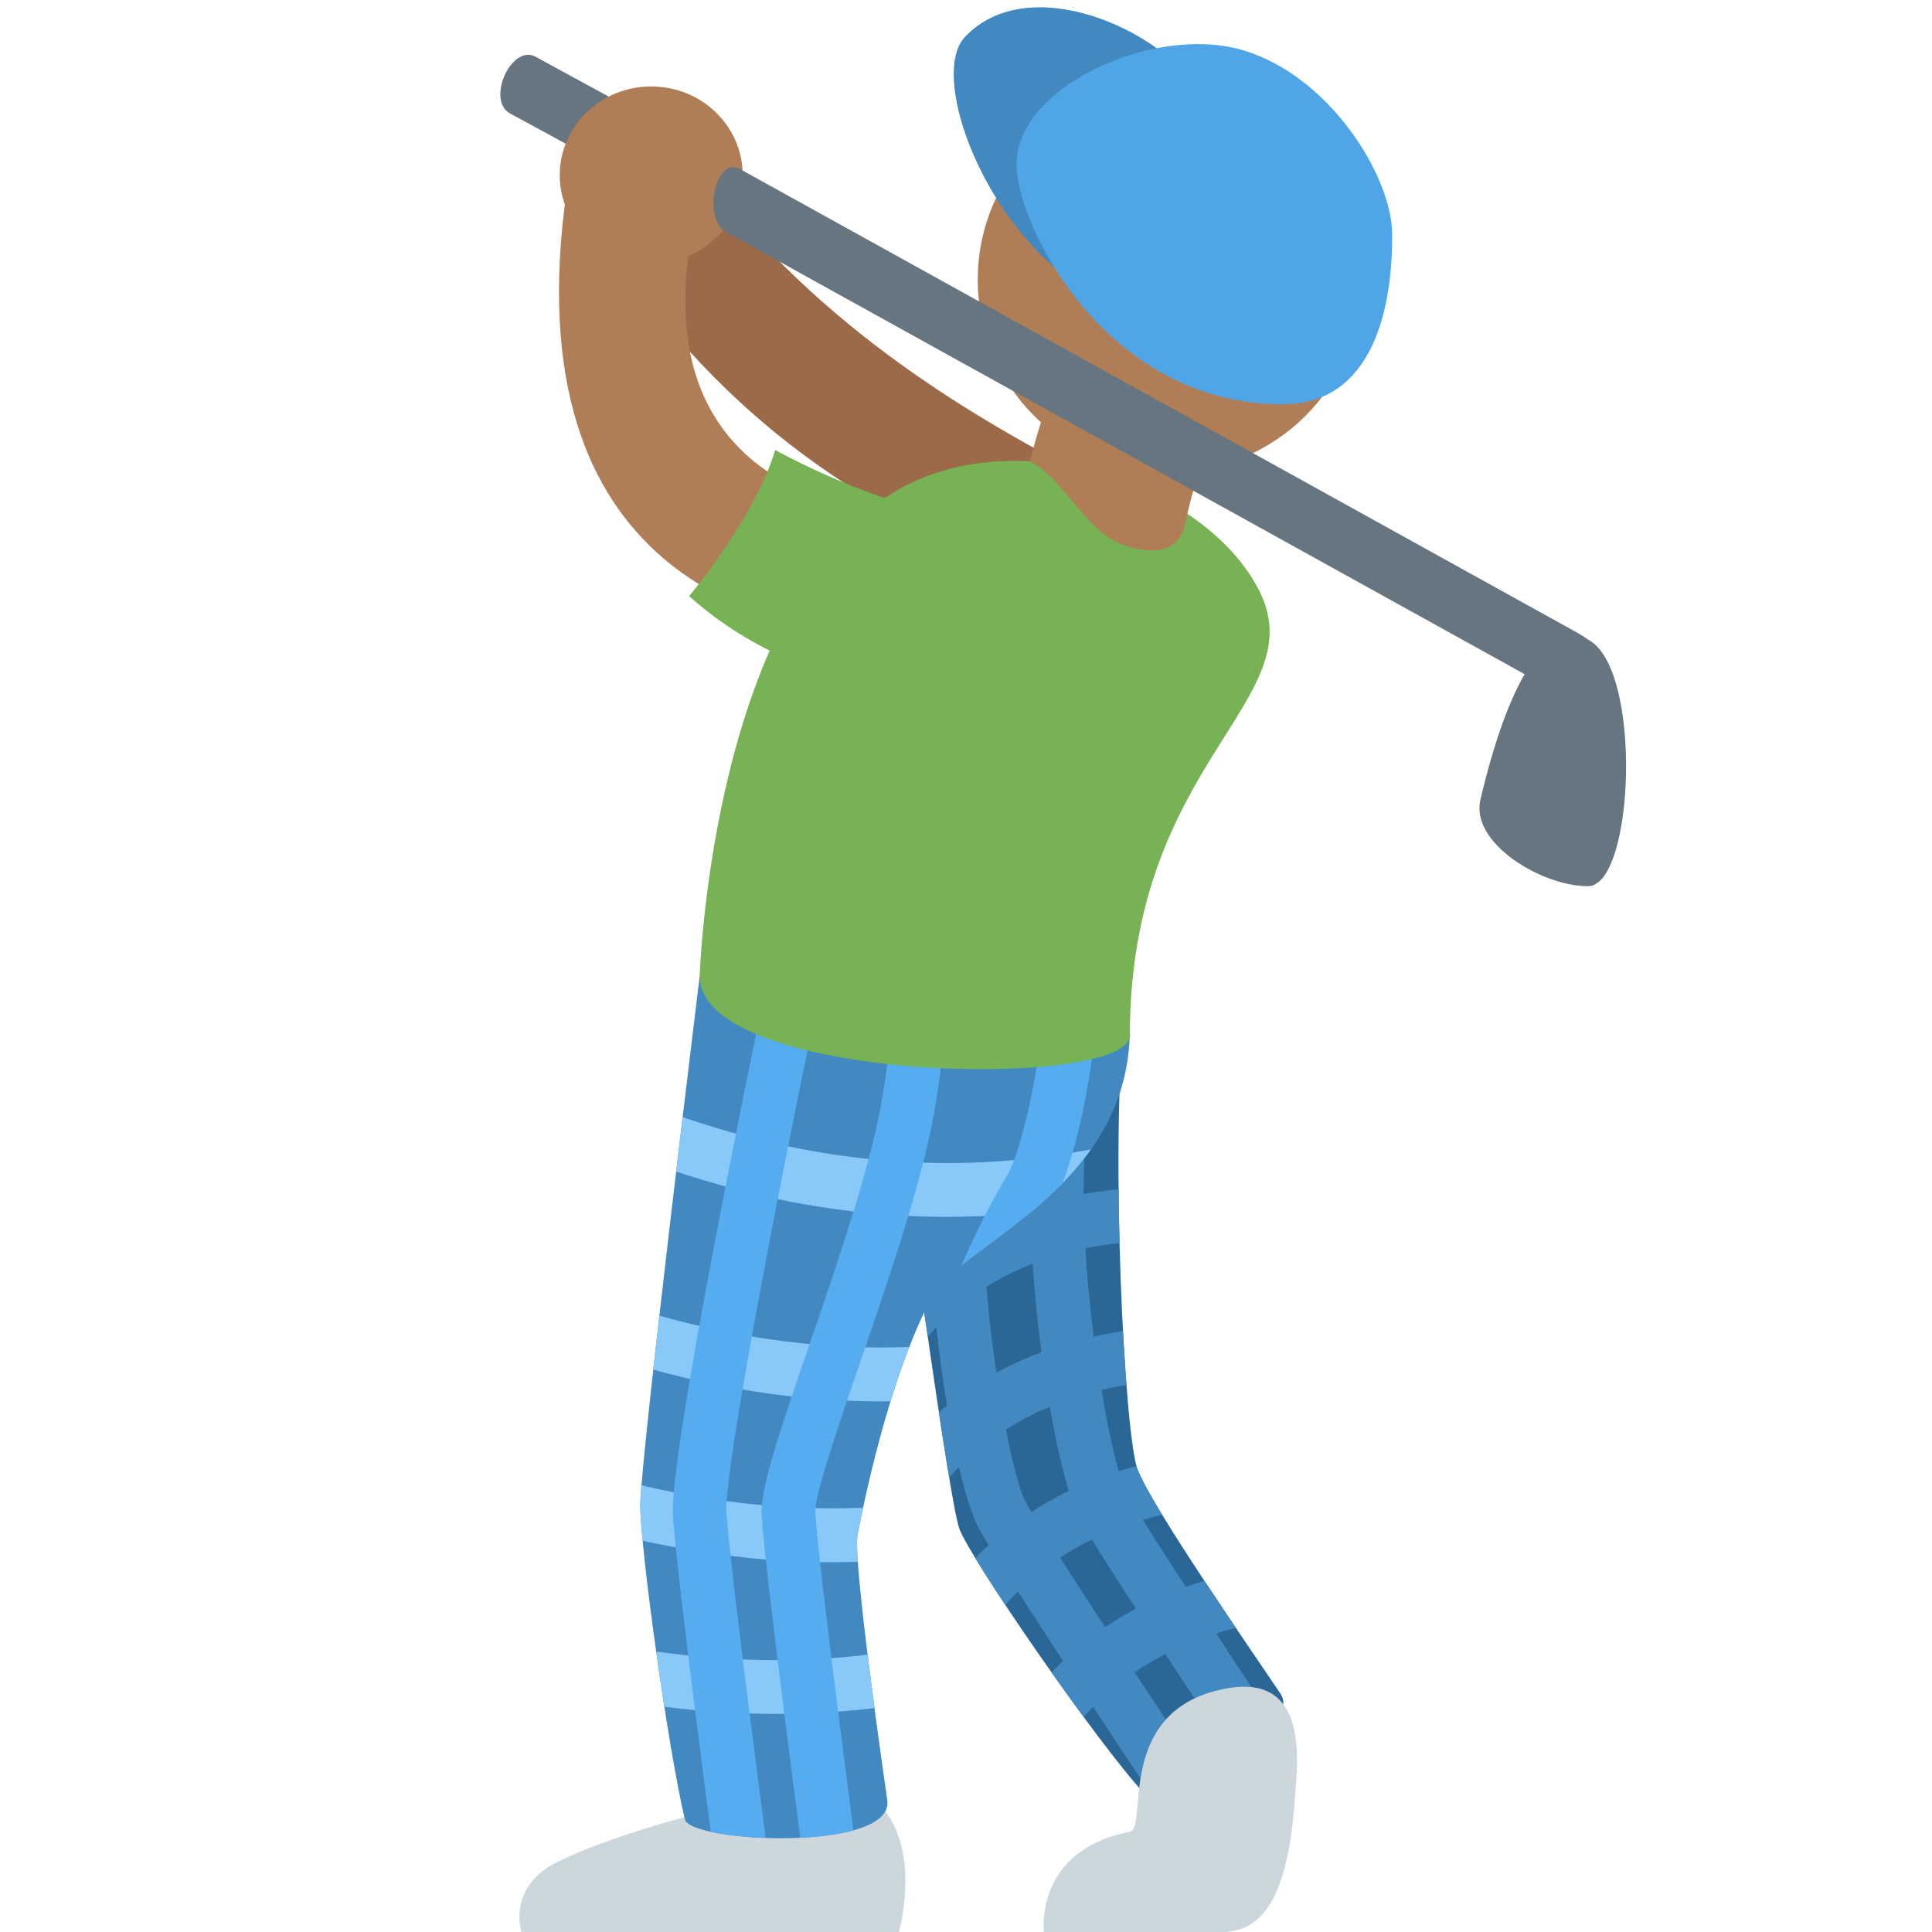 <svg xmlns="http://www.w3.org/2000/svg" xmlns:svg="http://www.w3.org/2000/svg" style="enable-background:new 0 0 45 45" id="svg2" version="1.1" viewBox="0 0 45 45" xml:space="preserve"><defs id="defs6"><clipPath id="clipPath16" clipPathUnits="userSpaceOnUse"><path id="path18" d="M 0,36 36,36 36,0 0,0 0,36 Z"/></clipPath><clipPath id="clipPath44" clipPathUnits="userSpaceOnUse"><path id="path46" d="m 16.472,16.847 c 0.436,-3.033 1.208,-8.776 1.403,-9.329 l 0,0 C 18.07,6.966 20.454,3.509 21.341,2.559 l 0,0 c 0.491,-0.528 2.934,1.26 2.526,1.87 l 0,0 C 23.399,5.132 21.44,7.945 21.193,8.631 l 0,0 c -0.245,0.689 -0.506,5.92 -0.241,8.497 l 0,0 c 0,0 -2.039,1.124 -3.374,1.124 l 0,0 c -0.736,0 -1.259,-0.343 -1.106,-1.405"/></clipPath><clipPath id="clipPath76" clipPathUnits="userSpaceOnUse"><path id="path78" d="m 13.037,17.815 c 0,0 -1.107,-9.027 -1.107,-9.858 l 0,0 c 0,-0.828 0.517,-4.528 0.83,-5.856 l 0,0 c 0.105,-0.44 3.911,-0.615 3.773,0.354 l 0,0 c -0.086,0.599 -0.645,4.492 -0.554,4.948 l 0,0 c 0.091,0.458 0.564,2.888 1.384,4.426 l 0,0 c 0.586,1.099 4.429,2.249 3.563,6.077 l 0,0 c -0.211,0.936 -1.125,1.251 -2.26,1.251 l 0,0 c -2.343,0 -5.629,-1.342 -5.629,-1.342"/></clipPath><clipPath id="clipPath112" clipPathUnits="userSpaceOnUse"><path id="path114" d="M 0,36 36,36 36,0 0,0 0,36 Z"/></clipPath></defs><g id="g10" transform="matrix(1.25,0,0,-1.25,0,45)"><g id="g12"><g id="g14" clip-path="url(#clipPath16)"><g id="g20" transform="translate(13.209,32.52)"><path id="path22" d="m 0,0 c -0.152,-0.278 -0.643,-0.3 -1.093,-0.052 l -2.613,1.418 c -0.449,0.249 0.028,1.304 0.479,1.055 L -0.535,0.955 C -0.085,0.706 0,0 0,0" style="fill:#66757f;fill-opacity:1;fill-rule:nonzero;stroke:none"/></g><g id="g24" transform="translate(16.492,2.256)"><path id="path26" d="m 0,0 c -0.658,0.864 -4.719,-0.256 -6.118,-0.957 -0.934,-0.469 -0.657,-1.299 -0.657,-1.299 l 7.033,0 c 0,0 0.399,1.391 -0.258,2.256" style="fill:#ccd6dd;fill-opacity:1;fill-rule:nonzero;stroke:none"/></g><g id="g28" transform="translate(20.357,27.068)"><path id="path30" d="M 0,0 C -2.148,1.12 -5.023,2.745 -7.273,5.713 -7.508,6.023 -9.395,4.769 -9.242,4.557 -7.117,1.62 -4.804,-0.943 1.833,-2.841 1.903,-2.861 1.958,-2.871 2,-2.883 2.198,-2.617 0.891,-0.464 0,0" style="fill:#9b6a49;fill-opacity:1;fill-rule:nonzero;stroke:none"/></g><g id="g32" transform="translate(20.952,17.128)"><path id="path34" d="m 0,0 c -0.265,-2.577 -0.003,-7.809 0.241,-8.497 0.247,-0.686 2.206,-3.499 2.674,-4.202 0.407,-0.611 -2.035,-2.398 -2.526,-1.87 -0.887,0.95 -3.271,4.407 -3.466,4.959 -0.195,0.553 -0.967,6.297 -1.403,9.329 C -4.91,2.707 0,0 0,0" style="fill:#2a6797;fill-opacity:1;fill-rule:nonzero;stroke:none"/></g><g id="g36" transform="translate(13.038,17.814)"><path id="path38" d="m 0,0 c 0,0 -1.107,-9.026 -1.107,-9.857 0,-0.829 0.516,-4.529 0.83,-5.857 0.105,-0.439 3.91,-0.614 3.772,0.355 -0.086,0.598 -0.645,4.492 -0.554,4.948 0.091,0.458 0.564,2.888 1.384,4.426 0.586,1.099 4.429,2.249 3.564,6.077 C 7.241,2.958 0,0 0,0" style="fill:#4289c1;fill-opacity:1;fill-rule:nonzero;stroke:none"/></g></g></g><g id="g40"><g id="g42" clip-path="url(#clipPath44)"><g id="g48" transform="translate(17.25,11.05)"><path id="path50" d="m 0,0 -0.76,0.65 c 1.256,1.469 3.079,2.207 5.326,2.175 l -0.021,-1 C 2.634,1.86 1.055,1.234 0,0" style="fill:#4289c1;fill-opacity:1;fill-rule:nonzero;stroke:none"/></g><g id="g52" transform="translate(17.284,7.952)"><path id="path54" d="m 0,0 -0.828,0.561 c 1.083,1.6 2.83,2.554 5.051,2.756 L 4.312,2.321 C 2.401,2.147 0.91,1.345 0,0" style="fill:#4289c1;fill-opacity:1;fill-rule:nonzero;stroke:none"/></g><g id="g56" transform="translate(18.29,5.506)"><path id="path58" d="m 0,0 -0.841,0.541 c 1.045,1.626 2.768,2.62 4.983,2.877 L 4.257,2.424 C 2.349,2.204 0.877,1.365 0,0" style="fill:#4289c1;fill-opacity:1;fill-rule:nonzero;stroke:none"/></g><g id="g60" transform="translate(19.752,3.419)"><path id="path62" d="m 0,0 -0.842,0.541 c 1.045,1.626 2.768,2.62 4.983,2.877 L 4.256,2.424 C 2.349,2.204 0.877,1.365 0,0" style="fill:#4289c1;fill-opacity:1;fill-rule:nonzero;stroke:none"/></g><g id="g64" transform="translate(23.878,1.907)"><path id="path66" d="m 0,0 c -0.13,0.194 -3.19,4.783 -3.748,5.767 -0.48,0.843 -1.112,4.811 -0.893,7.229 0.046,0.5 -0.359,2.173 -0.687,2.842 l 0.898,0.44 c 0.347,-0.707 0.856,-2.602 0.785,-3.372 C -3.858,10.561 -3.2,6.827 -2.879,6.261 -2.338,5.308 0.801,0.603 0.832,0.555 L 0,0 Z" style="fill:#4289c1;fill-opacity:1;fill-rule:nonzero;stroke:none"/></g><g id="g68" transform="translate(21.995,1.741)"><path id="path70" d="m 0,0 c -0.13,0.194 -3.19,4.783 -3.749,5.767 -0.479,0.842 -1.113,4.81 -0.893,7.229 0.046,0.499 -0.358,2.172 -0.687,2.841 l 0.899,0.441 c 0.346,-0.708 0.855,-2.603 0.784,-3.373 -0.213,-2.344 0.445,-6.078 0.767,-6.644 0.541,-0.953 3.68,-5.658 3.711,-5.706 L 0,0 Z" style="fill:#4289c1;fill-opacity:1;fill-rule:nonzero;stroke:none"/></g></g></g><g id="g72"><g id="g74" clip-path="url(#clipPath76)"><g id="g80" transform="translate(17.636,13.326)"><path id="path82" d="m 0,0 c -2.845,0 -4.997,0.808 -6.227,1.269 l 0.352,0.935 C -4.203,1.578 -0.724,0.271 3.873,1.531 L 4.137,0.566 C 2.637,0.156 1.251,0 0,0" style="fill:#88c9f9;fill-opacity:1;fill-rule:nonzero;stroke:none"/></g><g id="g84" transform="translate(16.421,9.887)"><path id="path86" d="m 0,0 c -2.513,0 -4.453,0.63 -5.601,1.002 l 0.309,0.951 C -3.594,1.402 -0.062,0.257 4.476,1.719 L 4.783,0.768 C 3.032,0.202 1.424,0 0,0" style="fill:#88c9f9;fill-opacity:1;fill-rule:nonzero;stroke:none"/></g><g id="g88" transform="translate(15.513,6.89)"><path id="path90" d="m 0,0 c -2.16,0 -3.858,0.462 -4.906,0.746 l 0.261,0.965 C -2.921,1.243 0.664,0.271 5.124,1.953 L 5.477,1.018 C 3.451,0.253 1.599,0 0,0" style="fill:#88c9f9;fill-opacity:1;fill-rule:nonzero;stroke:none"/></g><g id="g92" transform="translate(14.467,4.064)"><path id="path94" d="m 0,0 c -1.483,0 -2.689,0.209 -3.507,0.351 l 0.171,0.985 C -1.578,1.03 2.081,0.397 6.366,2.493 L 6.805,1.595 C 4.24,0.34 1.894,0 0,0" style="fill:#88c9f9;fill-opacity:1;fill-rule:nonzero;stroke:none"/></g><g id="g96" transform="translate(13.367,0.934)"><path id="path98" d="m 0,0 c -0.031,0.232 -0.759,5.698 -0.828,6.828 -0.07,1.158 1.484,8.656 1.661,9.508 L 1.812,16.131 C 1.126,12.842 0.123,7.665 0.17,6.889 0.236,5.794 0.984,0.189 0.991,0.133 L 0,0 Z" style="fill:#55acee;fill-opacity:1;fill-rule:nonzero;stroke:none"/></g><g id="g100" transform="translate(15.021,0.934)"><path id="path102" d="m 0,0 c -0.031,0.232 -0.759,5.698 -0.828,6.828 -0.029,0.48 0.286,1.427 0.895,3.199 0.492,1.434 1.05,3.059 1.292,4.263 0.179,0.887 0.311,2.308 0.312,2.322 L 2.667,16.521 C 2.661,16.46 2.528,15.031 2.34,14.093 2.084,12.824 1.515,11.165 1.013,9.702 0.629,8.585 0.151,7.193 0.17,6.889 0.236,5.794 0.984,0.189 0.991,0.133 L 0,0 Z" style="fill:#55acee;fill-opacity:1;fill-rule:nonzero;stroke:none"/></g><g id="g104" transform="translate(17.211,0.381)"><path id="path106" d="m 0,0 c -0.031,0.232 -0.759,5.698 -0.828,6.828 -0.059,0.968 1.119,4.81 2.382,6.884 0.259,0.428 0.633,2.108 0.633,2.854 l 1,0 C 3.187,15.778 2.81,13.853 2.407,13.192 1.183,11.182 0.13,7.539 0.17,6.889 0.236,5.794 0.984,0.189 0.991,0.133 L 0,0 Z" style="fill:#55acee;fill-opacity:1;fill-rule:nonzero;stroke:none"/></g></g></g><g id="g108"><g id="g110" clip-path="url(#clipPath112)"><g id="g116" transform="translate(25.376,30.784)"><path id="path118" d="m 0,0 c 0,-1.976 -1.602,-3.579 -3.578,-3.579 -1.976,0 -3.579,1.603 -3.579,3.579 0,1.977 1.603,3.579 3.579,3.579 C -1.602,3.579 0,1.977 0,0" style="fill:#af7e57;fill-opacity:1;fill-rule:nonzero;stroke:none"/></g><g id="g120" transform="translate(19.929,30.785)"><path id="path122" d="M 0,0 C -1.71,1.278 -2.587,3.85 -1.95,4.525 -0.754,5.793 1.737,4.634 2.378,3.542 3.02,2.448 0.518,-0.387 0,0" style="fill:#4289c1;fill-opacity:1;fill-rule:nonzero;stroke:none"/></g><g id="g124" transform="translate(13.038,17.814)"><path id="path126" d="M 0,0 C 0,0 0.196,6.405 3.264,8.772 5.554,10.54 9.407,9.218 10.429,7.173 11.453,5.128 8.015,4.006 8.015,-1.106 8.015,-2.13 0,-2.004 0,0" style="fill:#77b255;fill-opacity:1;fill-rule:nonzero;stroke:none"/></g><g id="g128" transform="translate(20.179,30.186)"><path id="path130" d="m 0,0 c -0.466,-1.068 -0.788,-1.977 -0.988,-2.783 0.574,-0.271 1.061,-1.309 1.7,-1.542 1.056,-0.383 1.173,0.277 1.198,0.398 0.257,1.297 0.908,2.537 1.328,3.203 C 3.75,0.085 0.592,1.36 0,0" style="fill:#af7e57;fill-opacity:1;fill-rule:nonzero;stroke:none"/></g><g id="g132" transform="translate(18.942,32.94)"><path id="path134" d="m 0,0 c 0,-1.151 1.674,-4.486 4.971,-4.473 1.727,0.007 2.037,1.91 2.028,3.172 C 6.994,-0.22 5.824,1.665 4.192,2.132 2.56,2.6 0,1.453 0,0" style="fill:#50a5e6;fill-opacity:1;fill-rule:nonzero;stroke:none"/></g><g id="g136" transform="translate(22.887,4.544)"><path id="path138" d="m 0,0 c 1.5,0.255 1.286,-1.386 1.247,-1.974 -0.093,-1.4 -0.37,-2.57 -1.362,-2.57 l -3.322,0 c 0,0 -0.184,1.523 1.603,1.868 C -1.48,-2.607 -2.145,-0.364 0,0" style="fill:#ccd6dd;fill-opacity:1;fill-rule:nonzero;stroke:none"/></g><g id="g140" transform="translate(13.839,32.737)"><path id="path142" d="m 0,0 c 0,-0.912 -0.763,-1.652 -1.705,-1.652 -0.941,0 -1.704,0.74 -1.704,1.652 0,0.913 0.763,1.652 1.704,1.652 C -0.763,1.652 0,0.913 0,0" style="fill:#af7e57;fill-opacity:1;fill-rule:nonzero;stroke:none"/></g><g id="g144" transform="translate(17.916,26.328)"><path id="path146" d="m 0,0 c -1.993,0 -3.435,0.498 -4.286,1.481 -0.74,0.855 -1.005,2.053 -0.787,3.561 l 0.026,0.168 c 0.057,0.354 0.067,0.418 -0.139,0.605 -0.25,0.226 -0.85,0.461 -1.419,0.461 -0.488,0 -0.755,-0.157 -0.793,-0.465 -0.871,-7.123 4.099,-7.825 5.732,-8.055 0.101,-0.014 0.185,-0.026 0.255,-0.038 0.304,0.404 1.045,1.391 1.722,2.286 C 0.206,0.001 0.102,0 0,0" style="fill:#af7e57;fill-opacity:1;fill-rule:nonzero;stroke:none"/></g><g id="g148" transform="translate(14.445,27.615)"><path id="path150" d="m 0,0 c -0.384,-1.283 -1.605,-2.723 -1.605,-2.723 1.765,-1.579 3.844,-1.72 3.844,-1.72 0,0 1.818,2.049 2.159,3.28 C 2.847,-1.594 0,0 0,0" style="fill:#77b255;fill-opacity:1;fill-rule:nonzero;stroke:none"/></g><g id="g152" transform="translate(29.589,24.082)"><path id="path154" d="m 0,0 c 1.026,-0.522 0.866,-4.595 0,-4.595 -0.867,0 -2.192,0.805 -2.004,1.61 C -1.815,-2.18 -1.123,0.57 0,0" style="fill:#66757f;fill-opacity:1;fill-rule:nonzero;stroke:none"/></g><g id="g156" transform="translate(29.939,23.248)"><path id="path158" d="m 0,0 c -0.152,-0.278 -0.643,-0.301 -1.093,-0.052 l -15.318,8.481 c -0.449,0.249 -0.192,1.424 0.257,1.175 l 15.62,-8.65 C -0.085,0.705 0.155,0.278 0,0" style="fill:#66757f;fill-opacity:1;fill-rule:nonzero;stroke:none"/></g></g></g></g></svg>